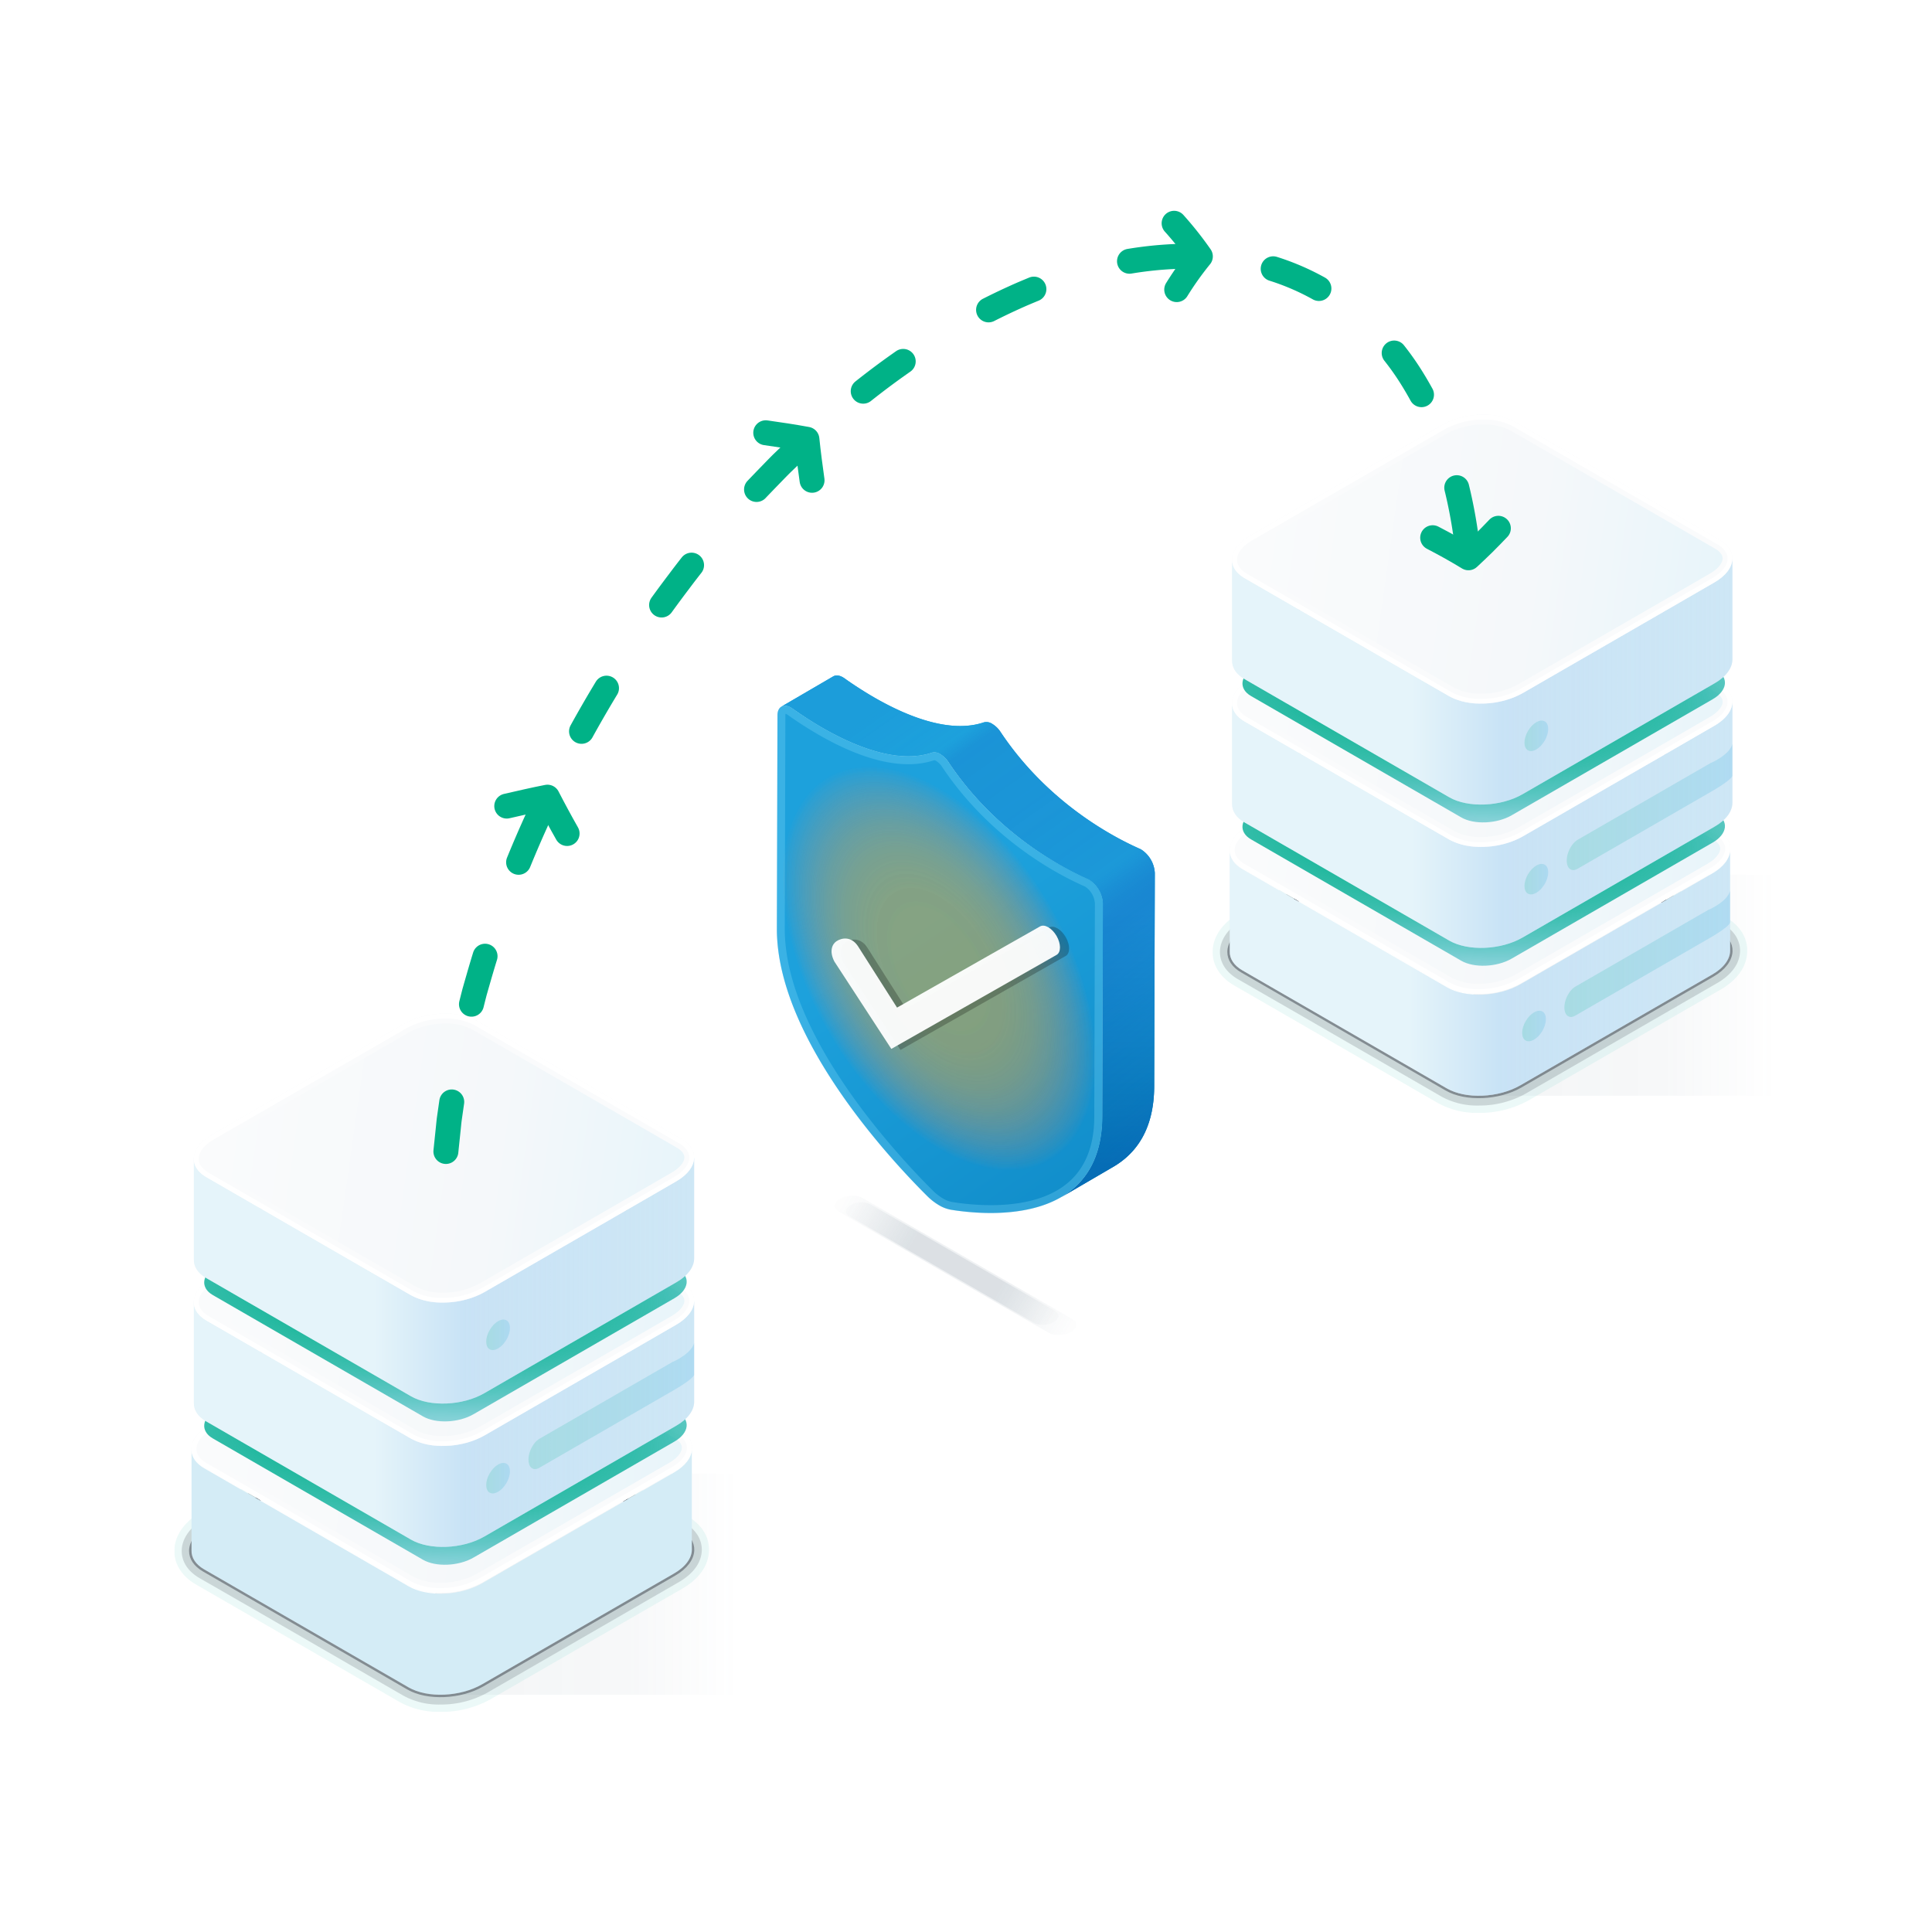 <svg xmlns="http://www.w3.org/2000/svg" xmlns:xlink="http://www.w3.org/1999/xlink" viewBox="0 0 1000 1000"><defs><filter id="b6ec9ae1-b31f-499e-992d-2e45b0016c93" name="AI_DesenfoqueGaussiano_4"><feGaussianBlur stdDeviation="4"/></filter><radialGradient id="b97846db-f163-4250-b7b8-b451b94be9cc" cx="-6762.35" cy="4392.3" r="164.68" gradientTransform="matrix(0.71, 0.41, -1.06, 0.2, 9562.73, 2007.21)" gradientUnits="userSpaceOnUse"><stop offset="0" stop-color="#00b287"/><stop offset="0.14" stop-color="#01b289" stop-opacity="0.98"/><stop offset="0.29" stop-color="#03b08f" stop-opacity="0.9"/><stop offset="0.45" stop-color="#06ae99" stop-opacity="0.78"/><stop offset="0.6" stop-color="#0baba8" stop-opacity="0.62"/><stop offset="0.76" stop-color="#11a8ba" stop-opacity="0.4"/><stop offset="0.92" stop-color="#19a3d0" stop-opacity="0.14"/><stop offset="1" stop-color="#1da1dc" stop-opacity="0"/></radialGradient><linearGradient id="a2b2f1a0-7233-402f-a2a0-12241548637a" x1="22" y1="45.37" x2="232.63" y2="75.17" gradientUnits="userSpaceOnUse"><stop offset="0" stop-color="#fafbfc"/><stop offset="0.55" stop-color="#f5f8fa"/><stop offset="0.99" stop-color="#e5f4fa"/><stop offset="0.99" stop-color="#d4ecf6" stop-opacity="0.9"/></linearGradient><linearGradient id="f74067e3-2dd2-4a49-aad3-85360e4209ef" x1="15.44" y1="108.88" x2="320.86" y2="108.88" gradientUnits="userSpaceOnUse"><stop offset="0.24" stop-color="#fff" stop-opacity="0.4"/><stop offset="0.36" stop-color="#b7d4f4" stop-opacity="0.4"/><stop offset="1" stop-color="#b7d4f4" stop-opacity="0"/></linearGradient><linearGradient id="a74326d2-b3df-4844-ad55-b16489b7d7e8" x1="134.6" y1="130.88" x2="144.28" y2="130.88" gradientTransform="translate(181.89 -55.59) rotate(59.64)" gradientUnits="userSpaceOnUse"><stop offset="0.01" stop-color="#00b287"/><stop offset="0.33" stop-color="#08ad9f"/><stop offset="1" stop-color="#1da1dc"/></linearGradient><linearGradient id="f3f31c3b-4cea-4aa8-8e7f-5c13fdefeb4f" x1="151.83" y1="101.44" x2="219.36" y2="101.44" gradientTransform="matrix(1, 0, 0, 1, 0, 0)" xlink:href="#a74326d2-b3df-4844-ad55-b16489b7d7e8"/><linearGradient id="eb8ae136-0e30-4e6a-9fad-13d8c771fea6" x1="106.05" y1="114.26" x2="229.36" y2="114.26" gradientUnits="userSpaceOnUse"><stop offset="0" stop-color="#5d7586" stop-opacity="0.07"/><stop offset="0.64" stop-color="#5d7586" stop-opacity="0.05"/><stop offset="1" stop-color="#5d7586" stop-opacity="0"/></linearGradient><linearGradient id="f00097f8-6ced-4339-b346-3bcb19403ad7" x1="13.56" y1="45.37" x2="224.18" y2="75.17" xlink:href="#a2b2f1a0-7233-402f-a2a0-12241548637a"/><linearGradient id="f75bbc87-e2c7-49c0-afb8-42f6e58f3402" x1="7" y1="109.27" x2="312.41" y2="109.27" xlink:href="#f74067e3-2dd2-4a49-aad3-85360e4209ef"/><linearGradient id="fbcd8f17-2676-4ea1-8e32-00f7ef140be1" x1="126.16" y1="130.88" x2="135.84" y2="130.88" gradientTransform="translate(177.72 -48.31) rotate(59.64)" xlink:href="#a74326d2-b3df-4844-ad55-b16489b7d7e8"/><linearGradient id="beb6fb39-7955-449e-896a-6362db6405c3" x1="143.38" y1="101.44" x2="210.91" y2="101.44" gradientTransform="matrix(1, 0, 0, 1, 0, 0)" xlink:href="#a74326d2-b3df-4844-ad55-b16489b7d7e8"/><linearGradient id="b41cf7be-0a3d-4847-a355-e83383fd9199" x1="-1547.5" y1="621.64" x2="-1432.16" y2="688.44" gradientTransform="translate(1984.6)" gradientUnits="userSpaceOnUse"><stop offset="0" stop-color="#5d7586" stop-opacity="0.05"/><stop offset="0.3" stop-color="#5d7586" stop-opacity="0.3"/><stop offset="0.32" stop-color="#5d7586" stop-opacity="0.3"/><stop offset="0.74" stop-color="#5d7586" stop-opacity="0.3"/><stop offset="1" stop-color="#5d7586" stop-opacity="0.05"/></linearGradient><linearGradient id="b65691c3-8a7a-4a72-80dc-7e8ff0c64932" x1="-1542.37" y1="624.71" x2="-1440.9" y2="683.47" xlink:href="#b41cf7be-0a3d-4847-a355-e83383fd9199"/><linearGradient id="a97b5f65-8c1f-4d50-93c9-93e8d2133920" x1="360.78" y1="374.92" x2="358.05" y2="608.92" gradientTransform="matrix(-1, 0, 0, 1, 861.48, 0)" gradientUnits="userSpaceOnUse"><stop offset="0" stop-color="#1da1dc"/><stop offset="0.42" stop-color="#1da1dc"/><stop offset="0.98" stop-color="#0071b0"/></linearGradient><linearGradient id="a03cb6b5-9f3a-408f-a0b1-4ba1a23a2a1c" x1="406.8" y1="365.15" x2="243.87" y2="596.31" gradientTransform="matrix(-1, 0, 0, 1, 861.48, 0)" gradientUnits="userSpaceOnUse"><stop offset="0" stop-color="#1364c3" stop-opacity="0.1"/><stop offset="0.13" stop-color="#1364c3" stop-opacity="0"/><stop offset="0.16" stop-color="#1364c3" stop-opacity="0.3"/><stop offset="0.31" stop-color="#1364c3" stop-opacity="0.27"/><stop offset="0.49" stop-color="#1364c3" stop-opacity="0.2"/><stop offset="0.5" stop-color="#1364c3" stop-opacity="0.26"/><stop offset="0.52" stop-color="#1364c3" stop-opacity="0.41"/><stop offset="0.54" stop-color="#1364c3" stop-opacity="0.52"/><stop offset="0.56" stop-color="#1364c3" stop-opacity="0.58"/><stop offset="0.58" stop-color="#1364c3" stop-opacity="0.6"/><stop offset="0.6" stop-color="#1364c3" stop-opacity="0.56"/><stop offset="0.76" stop-color="#1364c3" stop-opacity="0.34"/><stop offset="0.84" stop-color="#1364c3" stop-opacity="0.25"/><stop offset="0.92" stop-color="#1364c3" stop-opacity="0.41"/><stop offset="0.98" stop-color="#1364c3" stop-opacity="0.5"/></linearGradient><linearGradient id="ba910586-2ae1-4bb9-b8ad-d7a801f6b362" x1="439.84" y1="422.82" x2="693.41" y2="791.67" gradientUnits="userSpaceOnUse"><stop offset="0.14" stop-color="#1da1dc"/><stop offset="0.58" stop-color="#0f8ac7"/><stop offset="0.98" stop-color="#0071b0"/></linearGradient><radialGradient id="f8931a15-9f1a-4938-a107-b965209da994" cx="667.75" cy="782.94" r="120.84" gradientTransform="matrix(-0.39, -0.69, -0.4, 0.68, 1059.63, 429.53)" gradientUnits="userSpaceOnUse"><stop offset="0.27" stop-color="#f9a51f" stop-opacity="0.8"/><stop offset="0.39" stop-color="#f9a420" stop-opacity="0.79"/><stop offset="0.49" stop-color="#f9a322" stop-opacity="0.74"/><stop offset="0.59" stop-color="#faa026" stop-opacity="0.67"/><stop offset="0.68" stop-color="#fb9c2c" stop-opacity="0.57"/><stop offset="0.77" stop-color="#fc9634" stop-opacity="0.44"/><stop offset="0.86" stop-color="#fd903d" stop-opacity="0.28"/><stop offset="0.95" stop-color="#fe8848" stop-opacity="0.09"/><stop offset="0.98" stop-color="#ff844d" stop-opacity="0"/></radialGradient><symbol id="ae540ca6-45de-4d13-bc29-62acf3a82acf" data-name="Snapshots 2" viewBox="0 0 229.36 166.29"><polygon points="106.61 159.29 229.36 159.29 229.36 69.22 106.05 69.22 106.61 159.29" fill="url(#eb8ae136-0e30-4e6a-9fad-13d8c771fea6)"/><g opacity="0.16"><path d="M109.44,41.56a26.53,26.53,0,0,1,13,3l83.31,48.1c3.59,2.07,5.28,4.87,5.16,7.78-.13,3.3-2.6,6.76-7.31,9.48l-19.65,11.34-58.56,33.81a34.7,34.7,0,0,1-16.92,4.23,26.41,26.41,0,0,1-13-3L34,120.79,12.18,108.2C8.7,106.2,7,103.52,7,100.71c0-3.4,2.48-7,7.32-9.76L92.53,45.79a34.69,34.69,0,0,1,16.91-4.23m0-7h0A41.51,41.51,0,0,0,89,39.72L10.82,84.88C4,88.85,0,94.62,0,100.71c0,5.43,3.16,10.37,8.68,13.56l21.78,12.58L92,162.36a33,33,0,0,0,16.48,3.93,41.31,41.31,0,0,0,20.42-5.17l58.56-33.81L207.09,116c6.74-3.89,10.58-9.32,10.8-15.28.25-5.64-2.91-10.79-8.66-14.1l-83.3-48.1a33,33,0,0,0-16.49-3.93Z" fill="#85d8d1"/></g><g opacity="0.18"><path d="M109.44,41.56a26.53,26.53,0,0,1,13,3l83.31,48.1c3.59,2.07,5.28,4.87,5.16,7.78-.13,3.3-2.6,6.76-7.31,9.48l-19.65,11.34-58.56,33.81a34.7,34.7,0,0,1-16.92,4.23,26.41,26.41,0,0,1-13-3L34,120.79,12.18,108.2C8.7,106.2,7,103.52,7,100.71c0-3.4,2.48-7,7.32-9.76L92.53,45.79a34.69,34.69,0,0,1,16.91-4.23m0-4h0a39,39,0,0,0-18.91,4.76L12.32,87.48C6.4,90.9,3,95.72,3,100.71c0,4.39,2.55,8.29,7.18,11L32,124.25l61.52,35.52a30.12,30.12,0,0,0,15,3.52,38.88,38.88,0,0,0,18.92-4.77l58.56-33.81,19.65-11.34c5.82-3.35,9.12-7.9,9.31-12.79.19-4.5-2.42-8.66-7.17-11.4l-83.3-48.09a30,30,0,0,0-15-3.53Z" fill="#333a45"/></g><path d="M210.9,100.43c-.13,3.3-2.6,6.76-7.31,9.48l-19.65,11.34-58.56,33.81c-8.85,5.11-22.24,5.67-29.9,1.24L34,120.79,12.18,108.2C8.7,106.2,7,103.52,7,100.71c0-3.4,2.48-7,7.32-9.76L92.53,45.79c8.85-5.11,22.24-5.67,29.9-1.24l83.31,48.1C209.33,94.72,211,97.52,210.9,100.43Z" fill="none" stroke="#333a45" stroke-width="2" opacity="0.47"/><path d="M108.46,115.73a24.54,24.54,0,0,1-12-2.72L35,77.49,13.18,64.91c-1.91-1.1-4.18-3-4.18-5.77s2.3-5.71,6.32-8L93.53,6a32.7,32.7,0,0,1,15.91-4,24.55,24.55,0,0,1,12,2.72l83.31,48.1c2.78,1.6,4.26,3.72,4.16,6-.1,2.73-2.4,5.58-6.31,7.83l-78.21,45.16A32.83,32.83,0,0,1,108.46,115.73Z" fill="url(#f00097f8-6ced-4339-b346-3bcb19403ad7)"/><path d="M109.44,4h0a22.54,22.54,0,0,1,11,2.45l83.31,48.1c1.22.7,3.25,2.18,3.16,4.16s-2.06,4.3-5.31,6.17L181.94,76.22,123.38,110a30.65,30.65,0,0,1-14.92,3.7,22.53,22.53,0,0,1-11-2.45L36,75.76,14.18,63.18C13,62.49,11,61.06,11,59.14s2-4.4,5.32-6.29L94.53,7.69A30.63,30.63,0,0,1,109.44,4m0-4A34.8,34.8,0,0,0,92.53,4.22L14.32,49.38C9.48,52.17,7,55.75,7,59.14c0,2.82,1.7,5.5,5.18,7.5L34,79.22l61.52,35.52a26.41,26.41,0,0,0,13,3,34.81,34.81,0,0,0,16.92-4.23l58.56-33.81,19.65-11.34c4.71-2.72,7.18-6.18,7.31-9.49.12-2.9-1.57-5.7-5.16-7.77L122.43,3a26.42,26.42,0,0,0-13-3Z" fill="#fafbfc"/><path d="M109.44,2h0a24.55,24.55,0,0,1,12,2.72l83.31,48.1c2.78,1.6,4.26,3.72,4.16,6-.1,2.72-2.4,5.57-6.31,7.82L182.94,78l-58.56,33.82a32.83,32.83,0,0,1-15.92,4,24.54,24.54,0,0,1-12-2.72L35,77.49,13.18,64.91c-1.91-1.1-4.18-3-4.18-5.77s2.3-5.71,6.32-8L93.53,6a32.7,32.7,0,0,1,15.91-4m0-2A34.8,34.8,0,0,0,92.53,4.22L14.32,49.38C9.48,52.17,7,55.75,7,59.14c0,2.82,1.7,5.5,5.18,7.5L34,79.22l61.52,35.52a26.41,26.41,0,0,0,13,3,34.81,34.81,0,0,0,16.92-4.23l58.56-33.81,19.65-11.34c4.71-2.72,7.18-6.18,7.31-9.49.12-2.9-1.57-5.7-5.16-7.77L122.43,3a26.42,26.42,0,0,0-13-3Z" fill="#fff"/><path d="M210.91,59.25v40.89c0,3.4-2.48,7-7.32,9.77l-78.21,45.15c-8.85,5.12-22.24,5.67-29.9,1.24l-83.3-48.09c-3.59-2.07-5.29-4.86-5.17-7.78H7V59.53C7,62.34,8.7,65,12.18,67L34,79.61l61.52,35.52c7.66,4.42,21,3.87,29.9-1.25l58.56-33.81,19.65-11.34c4.71-2.72,7.18-6.17,7.31-9.48Z" fill="#d4ecf6"/><path d="M108.46,115.73a24.54,24.54,0,0,1-12-2.72L35,77.49,13.18,64.91c-1.91-1.1-4.18-3-4.18-5.77s2.3-5.71,6.32-8L93.53,6a32.7,32.7,0,0,1,15.91-4,24.55,24.55,0,0,1,12,2.72l83.31,48.1c2.78,1.6,4.26,3.72,4.16,6-.1,2.73-2.4,5.58-6.31,7.83l-78.21,45.16A32.83,32.83,0,0,1,108.46,115.73Z" fill="url(#f00097f8-6ced-4339-b346-3bcb19403ad7)"/><path d="M109.44,4h0a22.54,22.54,0,0,1,11,2.45l83.31,48.1c1.22.7,3.25,2.18,3.16,4.16s-2.06,4.3-5.31,6.17L181.94,76.22,123.38,110a30.65,30.65,0,0,1-14.92,3.7,22.53,22.53,0,0,1-11-2.45L36,75.76,14.18,63.18C13,62.49,11,61.06,11,59.14s2-4.4,5.32-6.29L94.53,7.69A30.63,30.63,0,0,1,109.44,4m0-4A34.8,34.8,0,0,0,92.53,4.22L14.32,49.38C9.48,52.17,7,55.75,7,59.14c0,2.82,1.7,5.5,5.18,7.5L34,79.22l61.52,35.52a26.41,26.41,0,0,0,13,3,34.81,34.81,0,0,0,16.92-4.23l58.56-33.81,19.65-11.34c4.71-2.72,7.18-6.18,7.31-9.49.12-2.9-1.57-5.7-5.16-7.77L122.43,3a26.42,26.42,0,0,0-13-3Z" fill="#fafbfc"/><path d="M109.44,2h0a24.55,24.55,0,0,1,12,2.72l83.31,48.1c2.78,1.6,4.26,3.72,4.16,6-.1,2.72-2.4,5.57-6.31,7.82L182.94,78l-58.56,33.82a32.83,32.83,0,0,1-15.92,4,24.54,24.54,0,0,1-12-2.72L35,77.49,13.18,64.91c-1.91-1.1-4.18-3-4.18-5.77s2.3-5.71,6.32-8L93.53,6a32.7,32.7,0,0,1,15.91-4m0-2A34.8,34.8,0,0,0,92.53,4.22L14.32,49.38C9.48,52.17,7,55.75,7,59.14c0,2.82,1.7,5.5,5.18,7.5L34,79.22l61.52,35.52a26.41,26.41,0,0,0,13,3,34.81,34.81,0,0,0,16.92-4.23l58.56-33.81,19.65-11.34c4.71-2.72,7.18-6.18,7.31-9.49.12-2.9-1.57-5.7-5.16-7.77L122.43,3a26.42,26.42,0,0,0-13-3Z" fill="#fff"/><path d="M210.91,59.25v40.89c0,3.4-2.48,7-7.32,9.77l-78.21,45.15c-8.85,5.12-22.24,5.67-29.9,1.24l-83.3-48.09c-3.59-2.07-5.29-4.86-5.17-7.78H7V59.53C7,62.34,8.7,65,12.18,67L34,79.61l61.52,35.52c7.66,4.42,21,3.87,29.9-1.25l58.56-33.81,19.65-11.34c4.71-2.72,7.18-6.17,7.31-9.48Z" fill="url(#f75bbc87-e2c7-49c0-afb8-42f6e58f3402)"/><g id="e6c4baac-18b8-4784-9eb3-54dad50e15c6" data-name="Deco"><ellipse cx="131" cy="130.88" rx="6.82" ry="3.94" transform="translate(-48.14 177.76) rotate(-59.64)" fill-opacity="0.17" fill="url(#fbcd8f17-2676-4ea1-8e32-00f7ef140be1)"/><path d="M210.91,88.43v.29c-.18.6-1.4,2.25-8,6.12l-.7.4L147.8,126.65c-2.44,1.41-4.42-.09-4.42-3.34s2-7,4.42-8.46l54.41-31.41.08,0a25.82,25.82,0,0,0,4.47-2.58c1.83-1.34,3.63-3.1,4.14-5.12V88.43Z" fill-opacity="0.17" fill="url(#beb6fb39-7955-449e-896a-6362db6405c3)"/></g></symbol><symbol id="b7f4b7d1-b7d7-4ca6-9004-51c6db2fb499" data-name="Snapshots" viewBox="0 0 236 177.28"><g filter="url(#b6ec9ae1-b31f-499e-992d-2e45b0016c93)"><path d="M108.83,164.13,23.2,114.69c-5.24-3-4.58-8.37,1.48-11.87l81.91-47.29c6.06-3.5,15.31-3.88,20.56-.85l85.62,49.43c5.25,3,4.58,8.37-1.48,11.87l-81.91,47.29C123.32,166.77,114.07,167.16,108.83,164.13Z" fill="url(#b97846db-f163-4250-b7b8-b451b94be9cc)"/></g><path d="M205.94,90.85c-.05,2-1.52,4.08-4.36,5.71l-10.26,5.92-64,37c-5.28,3.05-13.25,3.38-17.82.74l-66-38.1L31.94,95.43c-2.07-1.2-3.09-2.79-3.09-4.47,0-2,1.48-4.15,4.37-5.82l74.29-42.89c5.27-3,13.25-3.38,17.82-.74l77.53,44.76C205,87.49,206,89.13,205.94,90.85Z" fill="#fcfdfe" stroke="#6c7576" stroke-miterlimit="10"/><path d="M116.91,115.73a24.48,24.48,0,0,1-12-2.72L43.4,77.49,21.62,64.91c-1.91-1.1-4.18-3-4.18-5.77s2.31-5.71,6.32-8L102,6a32.72,32.72,0,0,1,15.92-4,24.51,24.51,0,0,1,12,2.72l83.31,48.1c2.78,1.6,4.26,3.72,4.16,6-.1,2.73-2.4,5.58-6.31,7.83l-78.21,45.16A32.81,32.81,0,0,1,116.91,115.73Z" fill="url(#a2b2f1a0-7233-402f-a2a0-12241548637a)"/><path d="M117.89,4h0a22.53,22.53,0,0,1,11,2.45l83.31,48.1c1.22.7,3.25,2.18,3.16,4.16S213.28,63,210,64.88L190.39,76.22,131.82,110a30.64,30.64,0,0,1-14.91,3.7,22.47,22.47,0,0,1-11-2.45L44.4,75.76,22.62,63.18c-1.19-.69-3.18-2.12-3.18-4s2-4.4,5.32-6.29L103,7.69A30.67,30.67,0,0,1,117.89,4m0-4A34.81,34.81,0,0,0,101,4.22L22.76,49.38c-4.84,2.79-7.32,6.37-7.32,9.76,0,2.82,1.71,5.5,5.18,7.5L42.4,79.22l61.53,35.52a26.38,26.38,0,0,0,13,3,34.8,34.8,0,0,0,16.91-4.23l58.57-33.81L212,68.35c4.71-2.72,7.19-6.18,7.31-9.49.12-2.9-1.57-5.7-5.16-7.77L130.87,3a26.41,26.41,0,0,0-13-3Z" fill="#fafbfc"/><path d="M117.89,2h0a24.51,24.51,0,0,1,12,2.72l83.31,48.1c2.78,1.6,4.26,3.72,4.16,6-.1,2.72-2.4,5.57-6.31,7.82L191.39,78l-58.57,33.82a32.81,32.81,0,0,1-15.91,4,24.48,24.48,0,0,1-12-2.72L43.4,77.49,21.62,64.91c-1.91-1.1-4.18-3-4.18-5.77s2.31-5.71,6.32-8L102,6a32.72,32.72,0,0,1,15.92-4m0-2A34.81,34.81,0,0,0,101,4.22L22.76,49.38c-4.84,2.79-7.32,6.37-7.32,9.76,0,2.82,1.71,5.5,5.18,7.5L42.4,79.22l61.53,35.52a26.38,26.38,0,0,0,13,3,34.8,34.8,0,0,0,16.91-4.23l58.57-33.81L212,68.35c4.71-2.72,7.19-6.18,7.31-9.49.12-2.9-1.57-5.7-5.16-7.77L130.87,3a26.41,26.41,0,0,0-13-3Z" fill="#fff"/><path d="M219.35,58.86v40.9c0,3.39-2.48,7-7.32,9.76l-78.21,45.16c-8.85,5.11-22.23,5.66-29.89,1.24l-83.31-48.1C17,105.75,15.33,103,15.46,100h0V59.14c0,2.82,1.71,5.5,5.18,7.5L42.4,79.22l61.53,35.52c7.66,4.43,21,3.87,29.89-1.24l58.57-33.81L212,68.35c4.71-2.72,7.19-6.18,7.31-9.49Z" fill="#d4ecf6"/><path d="M116.91,115.73a24.48,24.48,0,0,1-12-2.72L43.4,77.49,21.62,64.91c-1.91-1.1-4.18-3-4.18-5.77s2.31-5.71,6.32-8L102,6a32.72,32.72,0,0,1,15.92-4,24.51,24.51,0,0,1,12,2.72l83.31,48.1c2.78,1.6,4.26,3.72,4.16,6-.1,2.73-2.4,5.58-6.31,7.83l-78.21,45.16A32.81,32.81,0,0,1,116.91,115.73Z" fill="url(#a2b2f1a0-7233-402f-a2a0-12241548637a)"/><path d="M117.89,4h0a22.53,22.53,0,0,1,11,2.45l83.31,48.1c1.22.7,3.25,2.18,3.16,4.16S213.28,63,210,64.88L190.39,76.22,131.82,110a30.64,30.64,0,0,1-14.91,3.7,22.47,22.47,0,0,1-11-2.45L44.4,75.76,22.62,63.18c-1.19-.69-3.18-2.12-3.18-4s2-4.4,5.32-6.29L103,7.69A30.67,30.67,0,0,1,117.89,4m0-4A34.81,34.81,0,0,0,101,4.22L22.76,49.38c-4.84,2.79-7.32,6.37-7.32,9.76,0,2.82,1.71,5.5,5.18,7.5L42.4,79.22l61.53,35.52a26.38,26.38,0,0,0,13,3,34.8,34.8,0,0,0,16.91-4.23l58.57-33.81L212,68.35c4.71-2.72,7.19-6.18,7.31-9.49.12-2.9-1.57-5.7-5.16-7.77L130.87,3a26.41,26.41,0,0,0-13-3Z" fill="#fafbfc"/><path d="M117.89,2h0a24.51,24.51,0,0,1,12,2.72l83.31,48.1c2.78,1.6,4.26,3.72,4.16,6-.1,2.72-2.4,5.57-6.31,7.82L191.39,78l-58.57,33.82a32.81,32.81,0,0,1-15.91,4,24.48,24.48,0,0,1-12-2.72L43.4,77.49,21.62,64.91c-1.91-1.1-4.18-3-4.18-5.77s2.31-5.71,6.32-8L102,6a32.72,32.72,0,0,1,15.92-4m0-2A34.81,34.81,0,0,0,101,4.22L22.76,49.38c-4.84,2.79-7.32,6.37-7.32,9.76,0,2.82,1.71,5.5,5.18,7.5L42.4,79.22l61.53,35.52a26.38,26.38,0,0,0,13,3,34.8,34.8,0,0,0,16.91-4.23l58.57-33.81L212,68.35c4.71-2.72,7.19-6.18,7.31-9.49.12-2.9-1.57-5.7-5.16-7.77L130.87,3a26.41,26.41,0,0,0-13-3Z" fill="#fff"/><path d="M219.35,58.86v40.9c0,3.39-2.48,7-7.32,9.76l-78.21,45.16c-8.85,5.11-22.23,5.66-29.89,1.24l-83.31-48.1C17,105.75,15.33,103,15.46,100h0V59.14c0,2.82,1.71,5.5,5.18,7.5L42.4,79.22l61.53,35.52c7.66,4.43,21,3.87,29.89-1.24l58.57-33.81L212,68.35c4.71-2.72,7.19-6.18,7.31-9.49Z" fill="url(#f74067e3-2dd2-4a49-aad3-85360e4209ef)"/><g id="a626203e-bc62-4def-94ab-155f184e81ee" data-name="Deco"><ellipse cx="139.44" cy="130.88" rx="6.82" ry="3.94" transform="translate(-43.97 185.05) rotate(-59.64)" fill-opacity="0.17" fill="url(#a74326d2-b3df-4844-ad55-b16489b7d7e8)"/><path d="M219.36,88.43v.29c-.18.6-1.4,2.25-8,6.12l-.7.4-54.41,31.41c-2.44,1.41-4.42-.09-4.42-3.34s2-7,4.42-8.46l54.41-31.41.08,0a25.82,25.82,0,0,0,4.47-2.58c1.83-1.34,3.63-3.1,4.14-5.12V88.43Z" fill-opacity="0.17" fill="url(#f3f31c3b-4cea-4aa8-8e7f-5c13fdefeb4f)"/></g></symbol></defs><g style="isolation:isolate"><g id="e7b10616-149b-4b67-a12a-5cb3ce51a01f" data-name="ARTWORK"><g id="ac4ea057-147f-43ae-bc92-a196a7ef7f64" data-name="RemoteFailover"><g id="a5a8f20b-5939-4f29-a64a-254a37111b7a" data-name="Server1"><use width="229.36" height="166.29" transform="translate(627.64 364.85) scale(1.27)" xlink:href="#ae540ca6-45de-4d13-bc29-62acf3a82acf"/><use width="236" height="177.28" transform="translate(618.12 288.83) scale(1.27)" xlink:href="#b7f4b7d1-b7d7-4ca6-9004-51c6db2fb499"/><use width="236" height="177.28" transform="translate(618.12 214.64) scale(1.27)" xlink:href="#b7f4b7d1-b7d7-4ca6-9004-51c6db2fb499"/></g><g id="bb356fd8-8f5b-406f-bc80-f38ebc2b0c4a" data-name="Server2"><use width="229.36" height="166.29" transform="translate(90.24 674.89) scale(1.27)" xlink:href="#ae540ca6-45de-4d13-bc29-62acf3a82acf"/><use width="236" height="177.28" transform="translate(80.72 598.88) scale(1.27)" xlink:href="#b7f4b7d1-b7d7-4ca6-9004-51c6db2fb499"/><use width="236" height="177.28" transform="translate(80.72 524.68) scale(1.27)" xlink:href="#b7f4b7d1-b7d7-4ca6-9004-51c6db2fb499"/></g><g id="b68ae96b-b6b9-4613-b3ef-c94cfc909200" data-name="Shield"><g id="b627ed46-657f-4496-ab09-6c744848a749" data-name="Shadow shield" opacity="0.5"><g filter="url(#b6ec9ae1-b31f-499e-992d-2e45b0016c93)"><path d="M542.89,689.89l-108.78-62.8c-2.93-1.69-2.56-4.65.82-6.6h0c3.39-2,8.5-2.17,11.43-.47l108.79,62.8c2.93,1.69,2.56,4.65-.83,6.6h0C550.94,691.37,545.82,691.59,542.89,689.89Z" opacity="0.64" fill="url(#b41cf7be-0a3d-4847-a355-e83383fd9199)"/></g><g filter="url(#b6ec9ae1-b31f-499e-992d-2e45b0016c93)"><path d="M535.3,684.75,439.6,629.5c-2.58-1.48-2.25-4.08.72-5.8h0c3-1.72,7.48-1.91,10.06-.42l95.69,55.25c2.58,1.49,2.26,4.09-.72,5.81h0C542.38,686.06,537.87,686.24,535.3,684.75Z" fill="url(#b65691c3-8a7a-4a72-80dc-7e8ff0c64932)"/></g></g><path d="M404.45,365.75c1.28-.74,3.05-.63,5,.48a9.59,9.59,0,0,1,.83.53c4,2.82,9.24,6.35,15.28,9.84,16.61,9.59,39.11,18.94,56.83,12.95a5.39,5.39,0,0,1,4.35.77,13.56,13.56,0,0,1,4.33,4.24c17.63,26.4,40.11,43,56.72,52.61A163.2,163.2,0,0,0,563.05,455a7.05,7.05,0,0,1,.82.42,15.44,15.44,0,0,1,7,12.13l-.31,110.32c-.07,22.07-9.13,34.74-21.29,41.81L576.13,604c12.16-7.07,21.22-19.74,21.28-41.81l.32-110.32a15.44,15.44,0,0,0-7-12.13,7.18,7.18,0,0,0-.83-.42,163.22,163.22,0,0,1-15.28-7.81c-16.61-9.59-39.1-26.21-56.72-52.61a13.59,13.59,0,0,0-4.34-4.24,5.37,5.37,0,0,0-4.34-.77c-17.72,6-40.22-3.36-56.84-12.95-6-3.49-11.31-7-15.28-9.84a9.46,9.46,0,0,0-.82-.53c-1.92-1.11-3.69-1.22-5-.47Z" fill="url(#a97b5f65-8c1f-4d50-93c9-93e8d2133920)"/><path d="M404.45,365.75c1.28-.74,3.05-.63,5,.48a9.59,9.59,0,0,1,.83.53c4,2.82,9.24,6.35,15.28,9.84,16.61,9.59,39.11,18.94,56.83,12.95a5.39,5.39,0,0,1,4.35.77,13.56,13.56,0,0,1,4.33,4.24c17.63,26.4,40.11,43,56.72,52.61A163.2,163.2,0,0,0,563.05,455a7.05,7.05,0,0,1,.82.42,15.44,15.44,0,0,1,7,12.13l-.31,110.32c-.07,22.07-9.13,34.74-21.29,41.81L576.13,604c12.16-7.07,21.22-19.74,21.28-41.81l.32-110.32a15.44,15.44,0,0,0-7-12.13,7.18,7.18,0,0,0-.83-.42,163.22,163.22,0,0,1-15.28-7.81c-16.61-9.59-39.1-26.21-56.72-52.61a13.59,13.59,0,0,0-4.34-4.24,5.37,5.37,0,0,0-4.34-.77c-17.72,6-40.22-3.36-56.84-12.95-6-3.49-11.31-7-15.28-9.84a9.46,9.46,0,0,0-.82-.53c-1.92-1.11-3.69-1.22-5-.47Z" fill="url(#a97b5f65-8c1f-4d50-93c9-93e8d2133920)"/><path d="M404.45,365.75c1.28-.74,157,246.84,144.8,253.91L576.13,604c12.16-7.07,21.22-19.74,21.28-41.81l.32-110.32a15.44,15.44,0,0,0-7-12.13,7.18,7.18,0,0,0-.83-.42,163.22,163.22,0,0,1-15.28-7.81c-16.61-9.59-39.1-26.21-56.72-52.61a13.59,13.59,0,0,0-4.34-4.24,5.37,5.37,0,0,0-4.34-.77c-17.72,6-40.22-3.36-56.84-12.95-6-3.49-11.31-7-15.28-9.84a9.46,9.46,0,0,0-.82-.53c-1.92-1.11-3.69-1.22-5-.47Z" opacity="0.72" fill="url(#a03cb6b5-9f3a-408f-a0b1-4ba1a23a2a1c)" style="mix-blend-mode:multiply"/><g style="isolation:isolate"><path d="M486.71,390.32a5.39,5.39,0,0,0-4.35-.77c-17.72,6-40.22-3.36-56.83-12.95-6-3.49-11.31-7-15.28-9.84a9.59,9.59,0,0,0-.83-.53c-3.81-2.2-7-.46-7,4l-.31,110.33c-.16,56.3,58.43,119.23,77.81,138.5a30.57,30.57,0,0,0,6.15,4.78,18.52,18.52,0,0,0,6.15,2.32c19.42,3.13,78.18,7.95,78.34-48.35l.31-110.32a15.44,15.44,0,0,0-7-12.13,7.05,7.05,0,0,0-.82-.42,163.2,163.2,0,0,1-15.29-7.81C531.15,437.58,508.67,421,491,394.56A13.56,13.56,0,0,0,486.71,390.32Z" fill="url(#ba910586-2ae1-4bb9-b8ad-d7a801f6b362)"/><g opacity="0.25"><path d="M406.61,369.46a3.56,3.56,0,0,1,.75.34,5.91,5.91,0,0,1,.5.32c5.13,3.65,10.38,7,15.61,10.05,17.69,10.21,33.4,15.39,46.69,15.39a42.16,42.16,0,0,0,13.44-2.08,2.62,2.62,0,0,1,1,.41,9.59,9.59,0,0,1,3,3c18.28,27.37,41.68,44.41,58.09,53.89a167.27,167.27,0,0,0,15.68,8c.14.06.28.14.43.22a11.4,11.4,0,0,1,4.92,8.55l-.32,110.32c0,17.29-6,29.86-17.74,37.35-8.9,5.69-21,8.57-35.88,8.57a128.36,128.36,0,0,1-19.93-1.63,14,14,0,0,1-4.75-1.82,26,26,0,0,1-5.3-4.13c-18-17.91-76.76-80.61-76.6-135.57l.31-110.33a3.26,3.26,0,0,1,.09-.82m-.31-4.18c-2.29,0-3.89,1.8-3.9,5l-.31,110.33c-.16,56.3,58.43,119.23,77.81,138.5a30.57,30.57,0,0,0,6.15,4.78,18.52,18.52,0,0,0,6.15,2.32,131.75,131.75,0,0,0,20.59,1.68c24.71,0,57.63-7.9,57.75-50l.31-110.32a15.44,15.44,0,0,0-7-12.13,7.05,7.05,0,0,0-.82-.42,163.2,163.2,0,0,1-15.29-7.81C531.15,437.58,508.67,421,491,394.56a13.56,13.56,0,0,0-4.33-4.24,6.43,6.43,0,0,0-3.14-1,3.74,3.74,0,0,0-1.21.19,37.93,37.93,0,0,1-12.2,1.89c-15.08,0-31.65-7.35-44.63-14.84-6-3.49-11.31-7-15.28-9.84a9.59,9.59,0,0,0-.83-.53,6.34,6.34,0,0,0-3.12-1Z" fill="#90e5ff"/></g></g><g id="b983a84d-5781-487c-a579-cc2eab06a582" data-name="inner glow front"><ellipse cx="486.21" cy="501.14" rx="67.51" ry="116.95" transform="translate(-186.62 314.48) rotate(-30.36)" opacity="0.34" fill="url(#f8931a15-9f1a-4938-a107-b965209da994)" style="mix-blend-mode:overlay"/><ellipse cx="486.21" cy="501.14" rx="67.51" ry="116.95" transform="translate(-186.62 314.48) rotate(-30.36)" opacity="0.34" fill="url(#f8931a15-9f1a-4938-a107-b965209da994)" style="mix-blend-mode:overlay"/></g><g id="f70e58e1-ea1b-42ed-afdd-34ba65a793f2" data-name="Checkmark"><g id="ebc6dd50-2da1-4395-a4a4-31c011f24413" data-name="SYMBOLS" opacity="0.24" filter="url(#b6ec9ae1-b31f-499e-992d-2e45b0016c93)"><path d="M551.59,485c2.37,4.07,2.37,8.47,0,9.81l-85.51,48.65-29.48-45.2c-2.76-5.3-1.19-9,1.07-10.51,2.72-1.84,7.68-2.69,11.16,2.58L469,522.09l74-42C545.39,478.72,549.23,480.93,551.59,485Z"/></g><path id="f488d5c4-07ad-402c-a7fe-f57813808b52" data-name="SYMBOLS" d="M546.87,484.44c2.36,4.08,2.36,8.47,0,9.82l-85.52,48.65L431.88,497.7c-2.76-5.29-1.19-9,1.06-10.51,2.72-1.83,7.68-2.69,11.16,2.58l20.21,31.76,74-42C540.67,478.15,544.5,480.37,546.87,484.44Z" fill="#fff" fill-opacity="0.95"/></g></g><g id="ab22ad4c-3417-492f-8a43-fb29e78d3232" data-name="arrow"><path d="M230.79,596l1.2-11.52c.21-1.91.36-3.84.63-5.75l.82-5.73.82-5.74c.29-1.9.51-3.82.88-5.72l2.06-11.39c.62-3.82,1.55-7.57,2.33-11.35l1.23-5.65.61-2.83.71-2.81,2.83-11.23.72-2.81.79-2.78,1.6-5.56a590.55,590.55,0,0,1,32.59-86.62" fill="none" stroke="#00b287" stroke-linecap="round" stroke-width="12.91" stroke-dasharray="25.82 51.64"/><path d="M262.29,417.23q5.29-1.25,10.54-2.4c3.5-.78,7-1.53,10.53-2.22,1.61,3.16,3.32,6.33,5,9.47s3.44,6.26,5.17,9.34" fill="none" stroke="#00b287" stroke-linecap="round" stroke-linejoin="round" stroke-width="12.91"/><path d="M301,378.54A638.38,638.38,0,0,1,351.45,301c9.24-12.38,19.2-24.19,29.34-35.83l7.81-8.55c1.31-1.42,2.58-2.87,3.92-4.26l4-4.16c2.7-2.76,5.36-5.55,8.09-8.28l8.33-8" fill="none" stroke="#00b287" stroke-linecap="round" stroke-width="12.91" stroke-dasharray="25.82 51.64"/><path d="M396.35,224c7.21,1,14.24,2.08,21.31,3.37.72,7.11,1.68,14.26,2.66,21.23" fill="none" stroke="#00b287" stroke-linecap="round" stroke-linejoin="round" stroke-width="12.91"/><path d="M446.8,202.48a409.7,409.7,0,0,1,37.81-26.71,333.64,333.64,0,0,1,40.76-21.93c3.51-1.61,7.08-3.07,10.65-4.56s7.19-2.81,10.84-4.07c7.28-2.57,14.67-4.82,22.16-6.7a191.54,191.54,0,0,1,45.83-5.91" fill="none" stroke="#00b287" stroke-linecap="round" stroke-width="12.91" stroke-dasharray="25.82 51.64"/><path d="M607.72,115.57a177.41,177.41,0,0,1,13.58,17.14,165,165,0,0,0-12.23,17.19" fill="none" stroke="#00b287" stroke-linecap="round" stroke-linejoin="round" stroke-width="12.91"/><path d="M659,139.12a126.93,126.93,0,0,1,40.69,21.59,137.81,137.81,0,0,1,30.69,34.4,181,181,0,0,1,19.36,41.94,248.77,248.77,0,0,1,9.65,45.24" fill="none" stroke="#00b287" stroke-linecap="round" stroke-width="12.91" stroke-dasharray="25.82 51.64"/><path d="M775.55,273.44q-3.81,4-7.64,7.82c-2.57,2.54-5.21,5-7.83,7.45-3.08-1.86-6.13-3.66-9.22-5.39s-6.22-3.38-9.31-5" fill="none" stroke="#00b287" stroke-linecap="round" stroke-linejoin="round" stroke-width="12.91"/></g></g></g></g></svg>